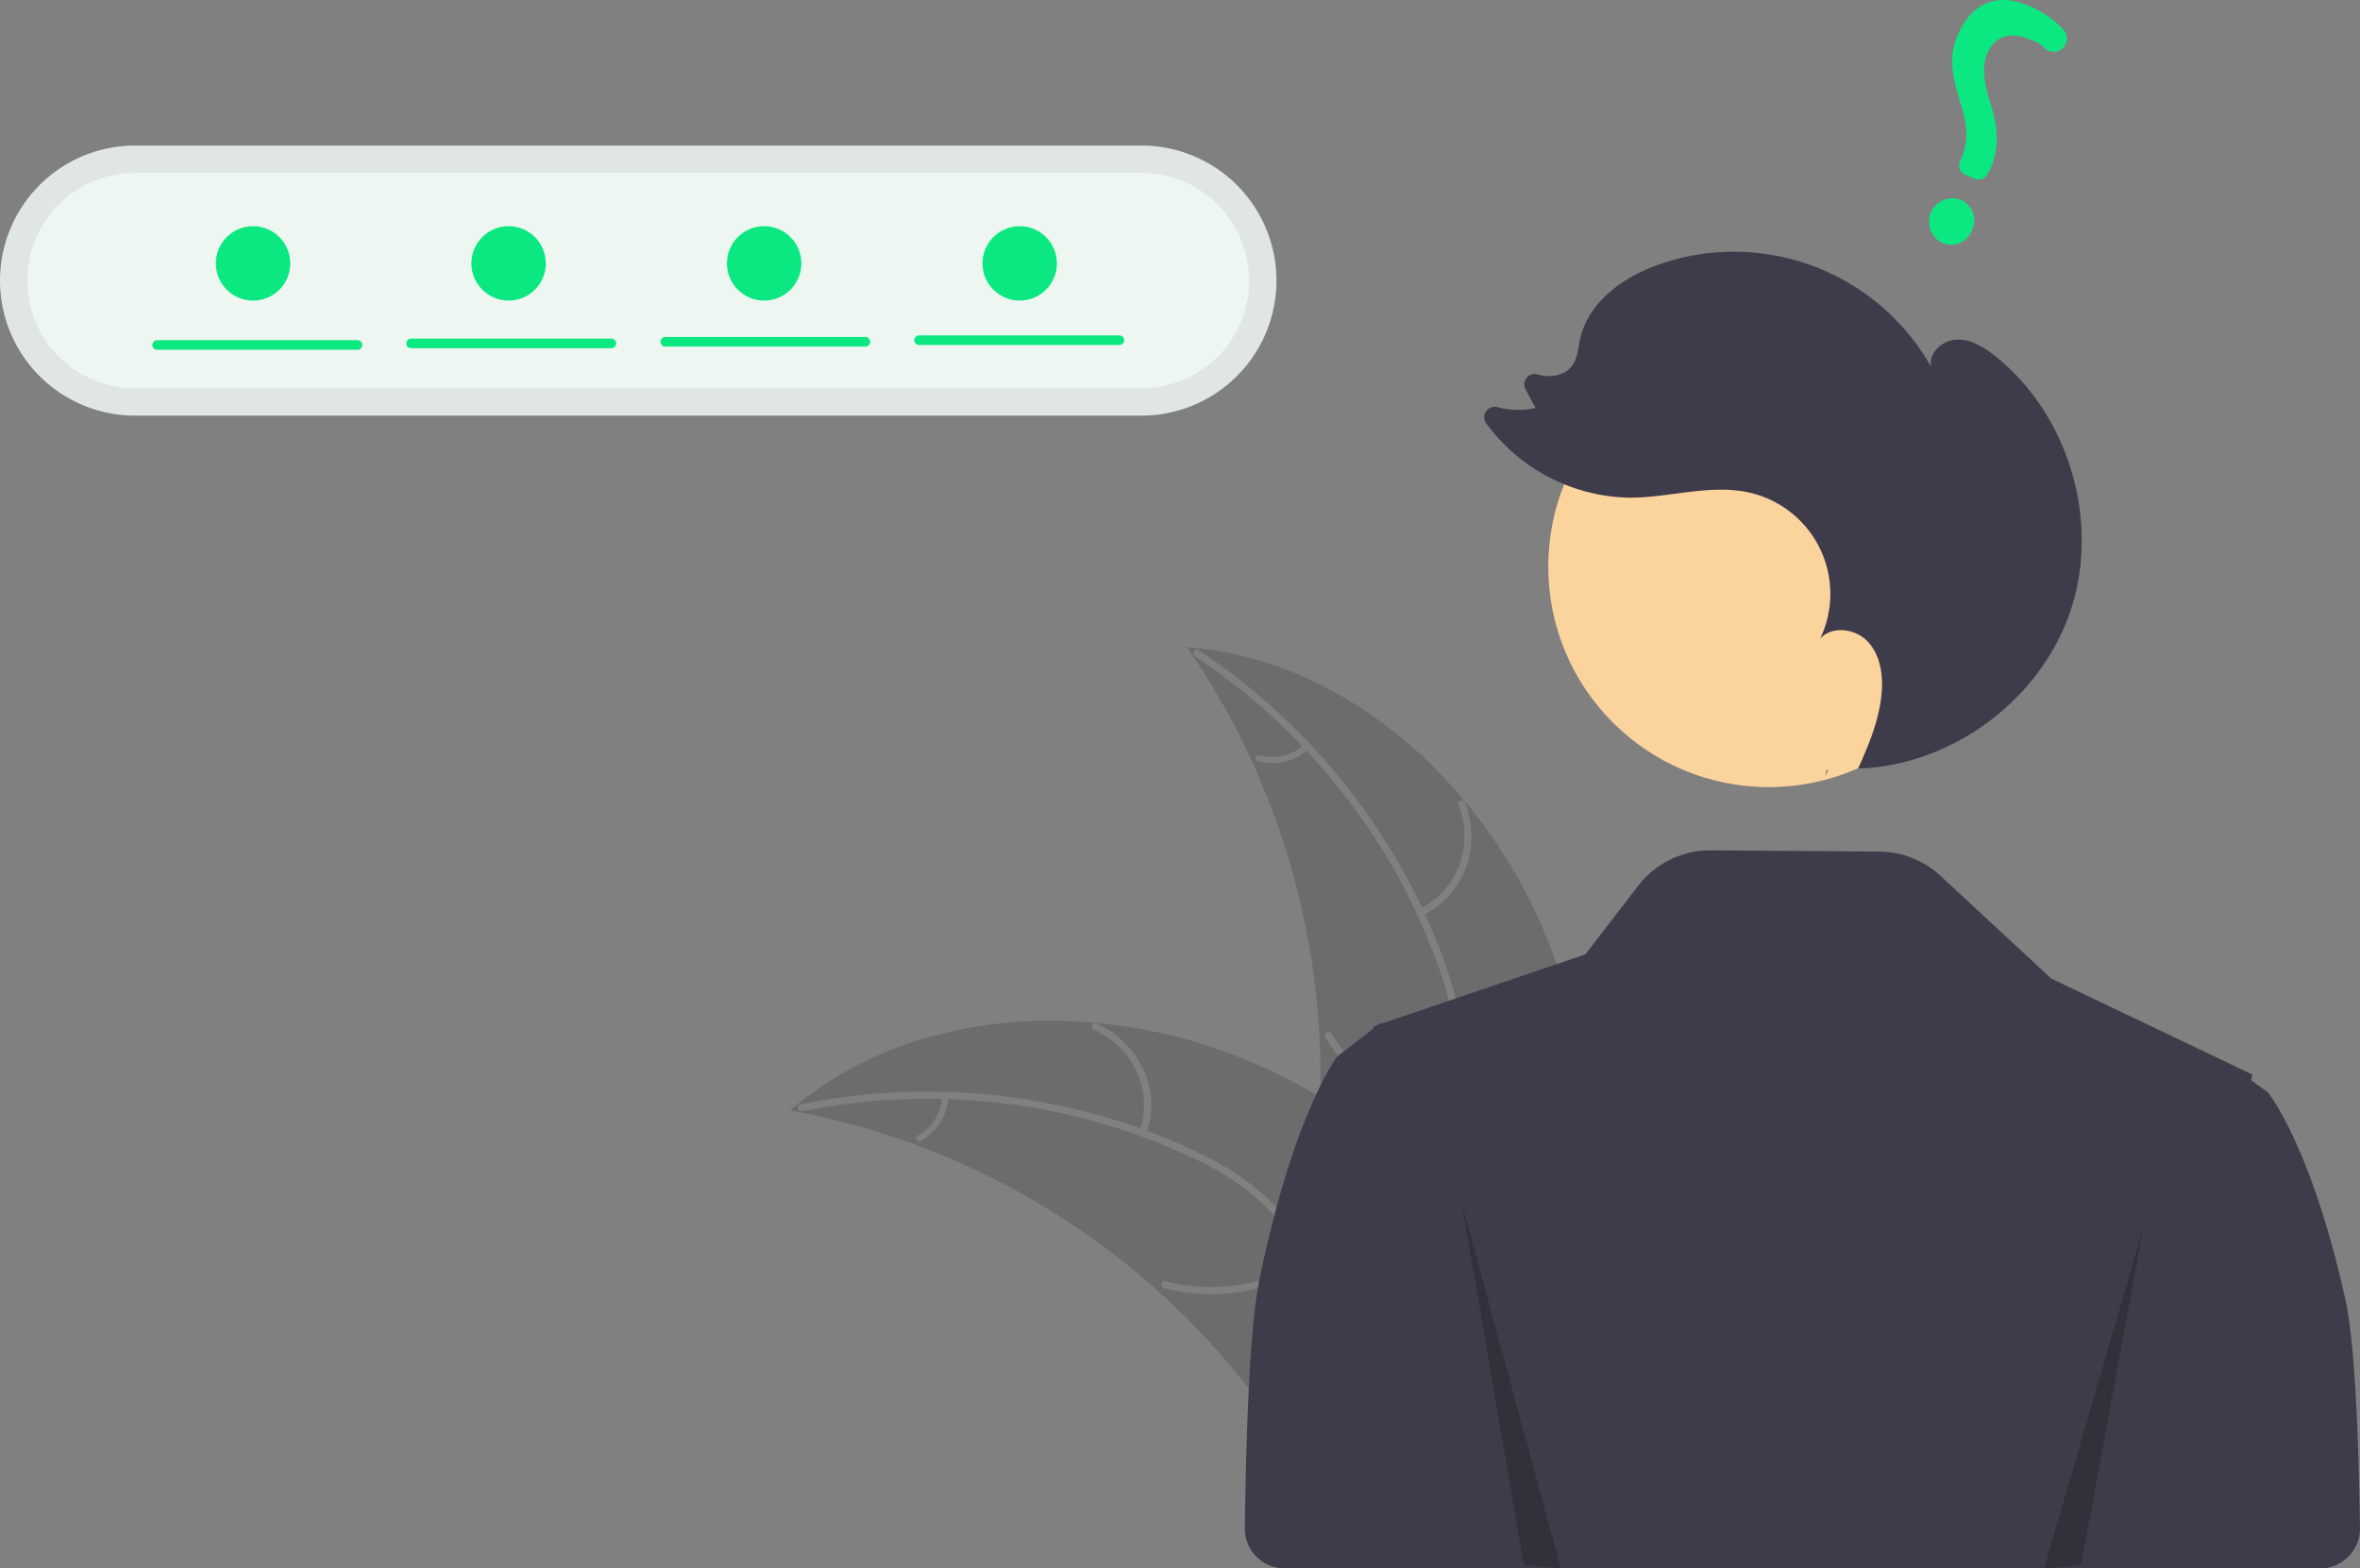 <svg xmlns="http://www.w3.org/2000/svg" width="455.935" height="303" viewBox="0 0 455.935 303">
  <rect x="0" y="0" width="455.935" height="303" fill="#808080" stroke="none"/>
  <g id="undraw_forgot_password_re_hxwm" transform="translate(0)">
    <path id="Exclusion_6" data-name="Exclusion 6" d="M49.812,0,2.2,19.75c-.036.043-.075.083-.113.124l-.018.019c-.045.047-.089.094-.132.143L0,20.74q.146.205.3.413l.044.06c.108.15.217.3.322.447a.8.8,0,0,1,.191-.6.569.569,0,0,1,.432-.193.737.737,0,0,1,.184.024,26.562,26.562,0,0,0,6.766.817A67.9,67.9,0,0,0,22.08,19.767l.708-.149a64.723,64.723,0,0,1,13.151-1.733h.017a29.952,29.952,0,0,1,6.017.575A18.633,18.633,0,0,1,54.59,27.1c2,3.38,3.061,7.241,4.086,10.974l0,.011c.311,1.133.663,2.418,1.03,3.627.125.412.259.828.41,1.273a.391.391,0,0,1,.038-.024l.014-.008a37.444,37.444,0,0,1,27.073-3.542.679.679,0,0,1,.518.773.654.654,0,0,1-.63.614.757.757,0,0,1-.183-.024,36,36,0,0,0-26.022,3.35.726.726,0,0,1-.353.094h-.013a30.065,30.065,0,0,0,7.458,11.414A52,52,0,0,0,82,64.735a116.884,116.884,0,0,0,22.937,8.031,121.573,121.573,0,0,0,24.081,3.217.679.679,0,0,1,.007-.16,10.1,10.1,0,0,1,5.228-7.9.619.619,0,0,1,.294-.077.665.665,0,0,1,.619.5.491.491,0,0,1-.27.575,9,9,0,0,0-4.7,7.1c.963.022,1.915.033,2.83.033a120.808,120.808,0,0,0,24.087-2.417.743.743,0,0,1,.9.7.556.556,0,0,1-.468.635,123.042,123.042,0,0,1-24.488,2.468,123.094,123.094,0,0,1-17.981-1.325,122.674,122.674,0,0,1-23.282-5.783c-2.312,7.581,1.493,15.591,9.047,19.047a.569.569,0,0,1,.357.663.728.728,0,0,1-.689.568.752.752,0,0,1-.312-.071c-8.2-3.77-12.277-12.468-9.7-20.682A107.705,107.705,0,0,1,79.418,65.03a48.667,48.667,0,0,1-13.587-9.613A32.9,32.9,0,0,1,58.2,41.5c-.29-.985-.567-2-.836-2.989l-.016-.06c-1.1-4.035-2.23-8.206-4.619-11.685a15.93,15.93,0,0,0-6.562-5.451,22.884,22.884,0,0,0-8.32-1.968c-.6-.035-1.227-.052-1.854-.052a69.149,69.149,0,0,0-13.915,1.917l-.037.008A68.9,68.9,0,0,1,8.232,23.124a27.679,27.679,0,0,1-7.053-.859.805.805,0,0,1-.1-.032c.088.119.158.216.211.3l.023.031a.877.877,0,0,0,.059.076c.039.061.081.117.121.171s.065.089.1.134c1.312,1.782,2.623,3.538,3.9,5.221,0,.011,0,.011.02.017C16.756,42.955,27.89,54.738,39.546,64.2l.2.161c.3.243.637.519.981.775a136.272,136.272,0,0,0,18.387,12.44A120.89,120.89,0,0,0,70.02,82.973a99.879,99.879,0,0,0,30.3,7.727c2.963.275,5.954.415,8.888.415a85.305,85.305,0,0,0,26.108-3.946,69.644,69.644,0,0,0,22.99-12.361c.445-.364.841-.695,1.209-1.01-.655-.121-1.182-.221-1.66-.316a139.665,139.665,0,0,1-21.771-6.02c-.52-.179-1.075-.381-1.651-.6a146.251,146.251,0,0,1-46.171-28.1,143.145,143.145,0,0,1-14.954-15.67c-1.055-1.289-2.159-2.674-3.133-3.9-5.31-6.66-10.8-13.545-17.7-17.751A24.319,24.319,0,0,0,49.813,0h0ZM.668,21.664v.005a.66.66,0,0,0,.413.563l-.032-.045c-.058-.081-.117-.161-.177-.242s-.138-.186-.2-.277Z" transform="translate(289.909 289.99) rotate(-135)" fill="rgba(0,0,0,0.16)"/>
    <path id="Exclusion_5" data-name="Exclusion 5" d="M49.812,0,2.2,19.75c-.036.043-.075.083-.113.124l-.018.019c-.045.047-.089.094-.132.143L0,20.739q.146.205.3.413l.044.06c.108.15.217.3.322.447a.8.8,0,0,1,.191-.6.569.569,0,0,1,.432-.193.737.737,0,0,1,.184.024,26.562,26.562,0,0,0,6.766.817A67.9,67.9,0,0,0,22.08,19.767l.708-.149a64.722,64.722,0,0,1,13.151-1.733h.017a29.952,29.952,0,0,1,6.017.575A18.633,18.633,0,0,1,54.59,27.1c2,3.38,3.061,7.241,4.086,10.974l0,.011c.311,1.133.663,2.418,1.03,3.627.125.412.259.828.41,1.273a.391.391,0,0,1,.038-.024l.014-.008a37.444,37.444,0,0,1,27.073-3.542.679.679,0,0,1,.518.773.654.654,0,0,1-.63.614.757.757,0,0,1-.183-.024,36,36,0,0,0-26.022,3.35.726.726,0,0,1-.353.094h-.013a30.065,30.065,0,0,0,7.458,11.414A52,52,0,0,0,82,64.735a116.884,116.884,0,0,0,22.937,8.031,121.574,121.574,0,0,0,24.081,3.217.679.679,0,0,1,.007-.16,10.1,10.1,0,0,1,5.228-7.9.619.619,0,0,1,.294-.077.665.665,0,0,1,.619.5.491.491,0,0,1-.27.575,9,9,0,0,0-4.7,7.1c.963.022,1.915.033,2.83.033a120.809,120.809,0,0,0,24.087-2.417.743.743,0,0,1,.9.7.556.556,0,0,1-.468.635,123.042,123.042,0,0,1-24.488,2.468,123.094,123.094,0,0,1-17.981-1.325,122.673,122.673,0,0,1-23.282-5.783c-2.312,7.581,1.493,15.591,9.047,19.047a.569.569,0,0,1,.357.663.728.728,0,0,1-.689.568.752.752,0,0,1-.312-.071c-8.2-3.77-12.277-12.468-9.7-20.682A107.7,107.7,0,0,1,79.418,65.03a48.667,48.667,0,0,1-13.587-9.613A32.9,32.9,0,0,1,58.2,41.5c-.29-.985-.567-2-.836-2.989l-.016-.06c-1.1-4.035-2.23-8.206-4.619-11.685a15.93,15.93,0,0,0-6.562-5.451,22.884,22.884,0,0,0-8.32-1.968c-.6-.035-1.227-.052-1.854-.052a69.148,69.148,0,0,0-13.915,1.917l-.037.008A68.9,68.9,0,0,1,8.232,23.124a27.679,27.679,0,0,1-7.053-.859.805.805,0,0,1-.1-.032c.088.119.158.216.211.3l.023.031a.877.877,0,0,0,.059.076c.039.061.081.117.121.171s.065.089.1.134c1.312,1.782,2.623,3.538,3.9,5.221,0,.011,0,.011.02.017C16.756,42.955,27.89,54.738,39.546,64.2l.2.161c.3.243.637.519.981.775a136.273,136.273,0,0,0,18.387,12.44A120.891,120.891,0,0,0,70.02,82.973a99.879,99.879,0,0,0,30.3,7.727c2.963.275,5.954.415,8.888.415a85.305,85.305,0,0,0,26.108-3.946,69.644,69.644,0,0,0,22.99-12.361c.445-.364.841-.695,1.209-1.01-.655-.121-1.182-.221-1.66-.316a139.666,139.666,0,0,1-21.771-6.02c-.52-.179-1.075-.381-1.651-.6a146.251,146.251,0,0,1-46.171-28.1,143.145,143.145,0,0,1-14.954-15.67c-1.055-1.289-2.159-2.674-3.133-3.9-5.31-6.66-10.8-13.545-17.7-17.751A24.319,24.319,0,0,0,49.813,0h0ZM.668,21.664v.005a.66.66,0,0,0,.413.563l-.032-.045c-.058-.081-.117-.161-.177-.242s-.138-.186-.2-.277Z" transform="translate(312.15 288.328) rotate(180)" fill="rgba(0,0,0,0.16)"/>
    <path id="Path_44" data-name="Path 44" d="M127.225,558.642c6.668-32.242,15-42.991,15-42.991l3.184-2.469,3.829-2.974-.019-.382.908-.309.213-.166.35-.268.056.06.119.123,17.328-5.89,21.984-7.467,10.179-13.232a17.607,17.607,0,0,1,14.085-6.87l32.511.241a17.607,17.607,0,0,1,11.844,4.7l21.369,19.821,33.3,15.9.056-.056.35.25,5.145,2.46-.212,1.105,3.184,2.3s8.335,10,15,40c1.7,7.633,2.531,24.008,2.833,44.187a7.7,7.7,0,0,1-7.7,7.816H132.082a7.7,7.7,0,0,1-7.7-7.808C124.678,584.764,125.513,566.92,127.225,558.642Z" transform="translate(116.11 -311.529)" fill="#3e3c4a"/>
    <path id="Path_45" data-name="Path 45" d="M781.633,191.732a26.089,26.089,0,1,1,0,52.178H587.206a26.089,26.089,0,1,1,0-52.178Z" transform="translate(-561.117 -163.614)" fill="#dfe6e3"/>
    <path id="Path_46" data-name="Path 46" d="M787.369,202.747a20.809,20.809,0,1,1,0,41.618H592.942a20.809,20.809,0,1,1,0-41.618Z" transform="translate(-566.853 -169.35)" fill="#eef6f2"/>
    <ellipse id="ab6171fa-7d69-4734-b81c-8dff60f9761b" cx="42.593" cy="42.593" rx="42.593" ry="42.593" transform="translate(299.113 66.878)" fill="#fbd39d"/>
    <path id="Path_47" data-name="Path 47" d="M338.836,444.663q.273-.6.544-1.206c-.07,0-.139.012-.208.014Z" transform="translate(13.765 -294.686)" fill="#2f2e41"/>
    <path id="Path_48" data-name="Path 48" d="M335.288,254.708c-2.154-1.718-4.672-3.3-7.426-3.211s-5.547,2.576-4.977,5.272a43.769,43.769,0,0,0-52.673-19.751c-6.845,2.415-13.558,7.247-15.131,14.333-.4,1.819-.49,3.814-1.626,5.291-1.432,1.862-4.172,2.284-6.428,1.629l-.068-.02a2.012,2.012,0,0,0-2.432,2.841l1.937,3.612a15.521,15.521,0,0,1-7.395-.157,2.011,2.011,0,0,0-2.135,3.129,35.047,35.047,0,0,0,27.945,14.364c7.739-.047,15.557-2.714,23.089-.935a20.056,20.056,0,0,1,13.49,28.155c2.314-2.531,6.787-1.932,9.153.55s2.979,6.185,2.741,9.606c-.365,5.232-2.415,10.162-4.576,14.96,18.118-.57,35.255-13.28,41.024-30.47C355.593,286.643,349.522,266.063,335.288,254.708Z" transform="translate(50.195 -185.893)" fill="#3e3c4a"/>
    <path id="Path_49" data-name="Path 49" d="M106.578,495.253l-11.946,65-7.168.624Z" transform="translate(307.435 -257.875)" opacity="0.2"/>
    <path id="Path_50" data-name="Path 50" d="M322.128,485.026l11.946,69.852,7.168.671Z" transform="translate(-39.705 -252.549)" opacity="0.2"/>
    <path id="Path_51" data-name="Path 51" d="M245.231,180.008a4.246,4.246,0,0,0,5.683-2.492,4.312,4.312,0,0,0-2.26-5.883,4.529,4.529,0,0,0-3.423,8.375Zm4.388-13.172,1.821.76a1.965,1.965,0,0,0,2.5-.915l.09-.176c1.96-3.534,2.184-7.829.663-12.76-1.409-4.423-1.994-7.533-.817-10.351,1.36-3.258,4.266-4.279,7.97-2.8,1.437.6,1.894.59,3.025,1.712a2.6,2.6,0,0,0,1.879.764,2.509,2.509,0,0,0,1.8-.788,2.563,2.563,0,0,0,.018-3.5,19.908,19.908,0,0,0-6.732-4.623c-7.96-3.324-11.967,1.583-13.8,5.974-1.793,4.3-.785,8.28.836,13.441,1.358,4.289,1.279,7.466-.264,10.626a1.956,1.956,0,0,0,1.019,2.632Z" transform="translate(130.062 -133.069)" fill="#0be881"/>
    <path id="Path_52" data-name="Path 52" d="M623.43,270.1h38.683a.932.932,0,0,0,0-1.864H623.43a.932.932,0,0,0,0,1.864Z" transform="translate(-445.86 -203.448)" fill="#0be881"/>
    <path id="Path_53" data-name="Path 53" d="M725.811,270.746h38.684a.932.932,0,0,0,0-1.864H725.811a.932.932,0,0,0,0,1.863Z" transform="translate(-597.313 -203.786)" fill="#0be881"/>
    <path id="Path_54" data-name="Path 54" d="M828.193,271.394h38.683a.932.932,0,1,0,0-1.864H828.193a.932.932,0,0,0,0,1.864Z" transform="translate(-748.767 -204.123)" fill="#0be881"/>
    <path id="Path_55" data-name="Path 55" d="M930.571,272.042h38.683a.932.932,0,1,0,0-1.863H930.571a.932.932,0,1,0,0,1.864Z" transform="translate(-900.216 -204.461)" fill="#0be881"/>
    <ellipse id="Ellipse_4" data-name="Ellipse 4" cx="7.19" cy="7.19" rx="7.19" ry="7.19" transform="translate(189.807 43.695)" fill="#0be881"/>
    <ellipse id="Ellipse_5" data-name="Ellipse 5" cx="7.19" cy="7.19" rx="7.19" ry="7.19" transform="translate(140.439 43.695)" fill="#0be881"/>
    <ellipse id="Ellipse_6" data-name="Ellipse 6" cx="7.19" cy="7.19" rx="7.19" ry="7.19" transform="translate(91.07 43.695)" fill="#0be881"/>
    <ellipse id="Ellipse_7" data-name="Ellipse 7" cx="7.19" cy="7.19" rx="7.19" ry="7.19" transform="translate(41.701 43.695)" fill="#0be881"/>
  </g>
</svg>